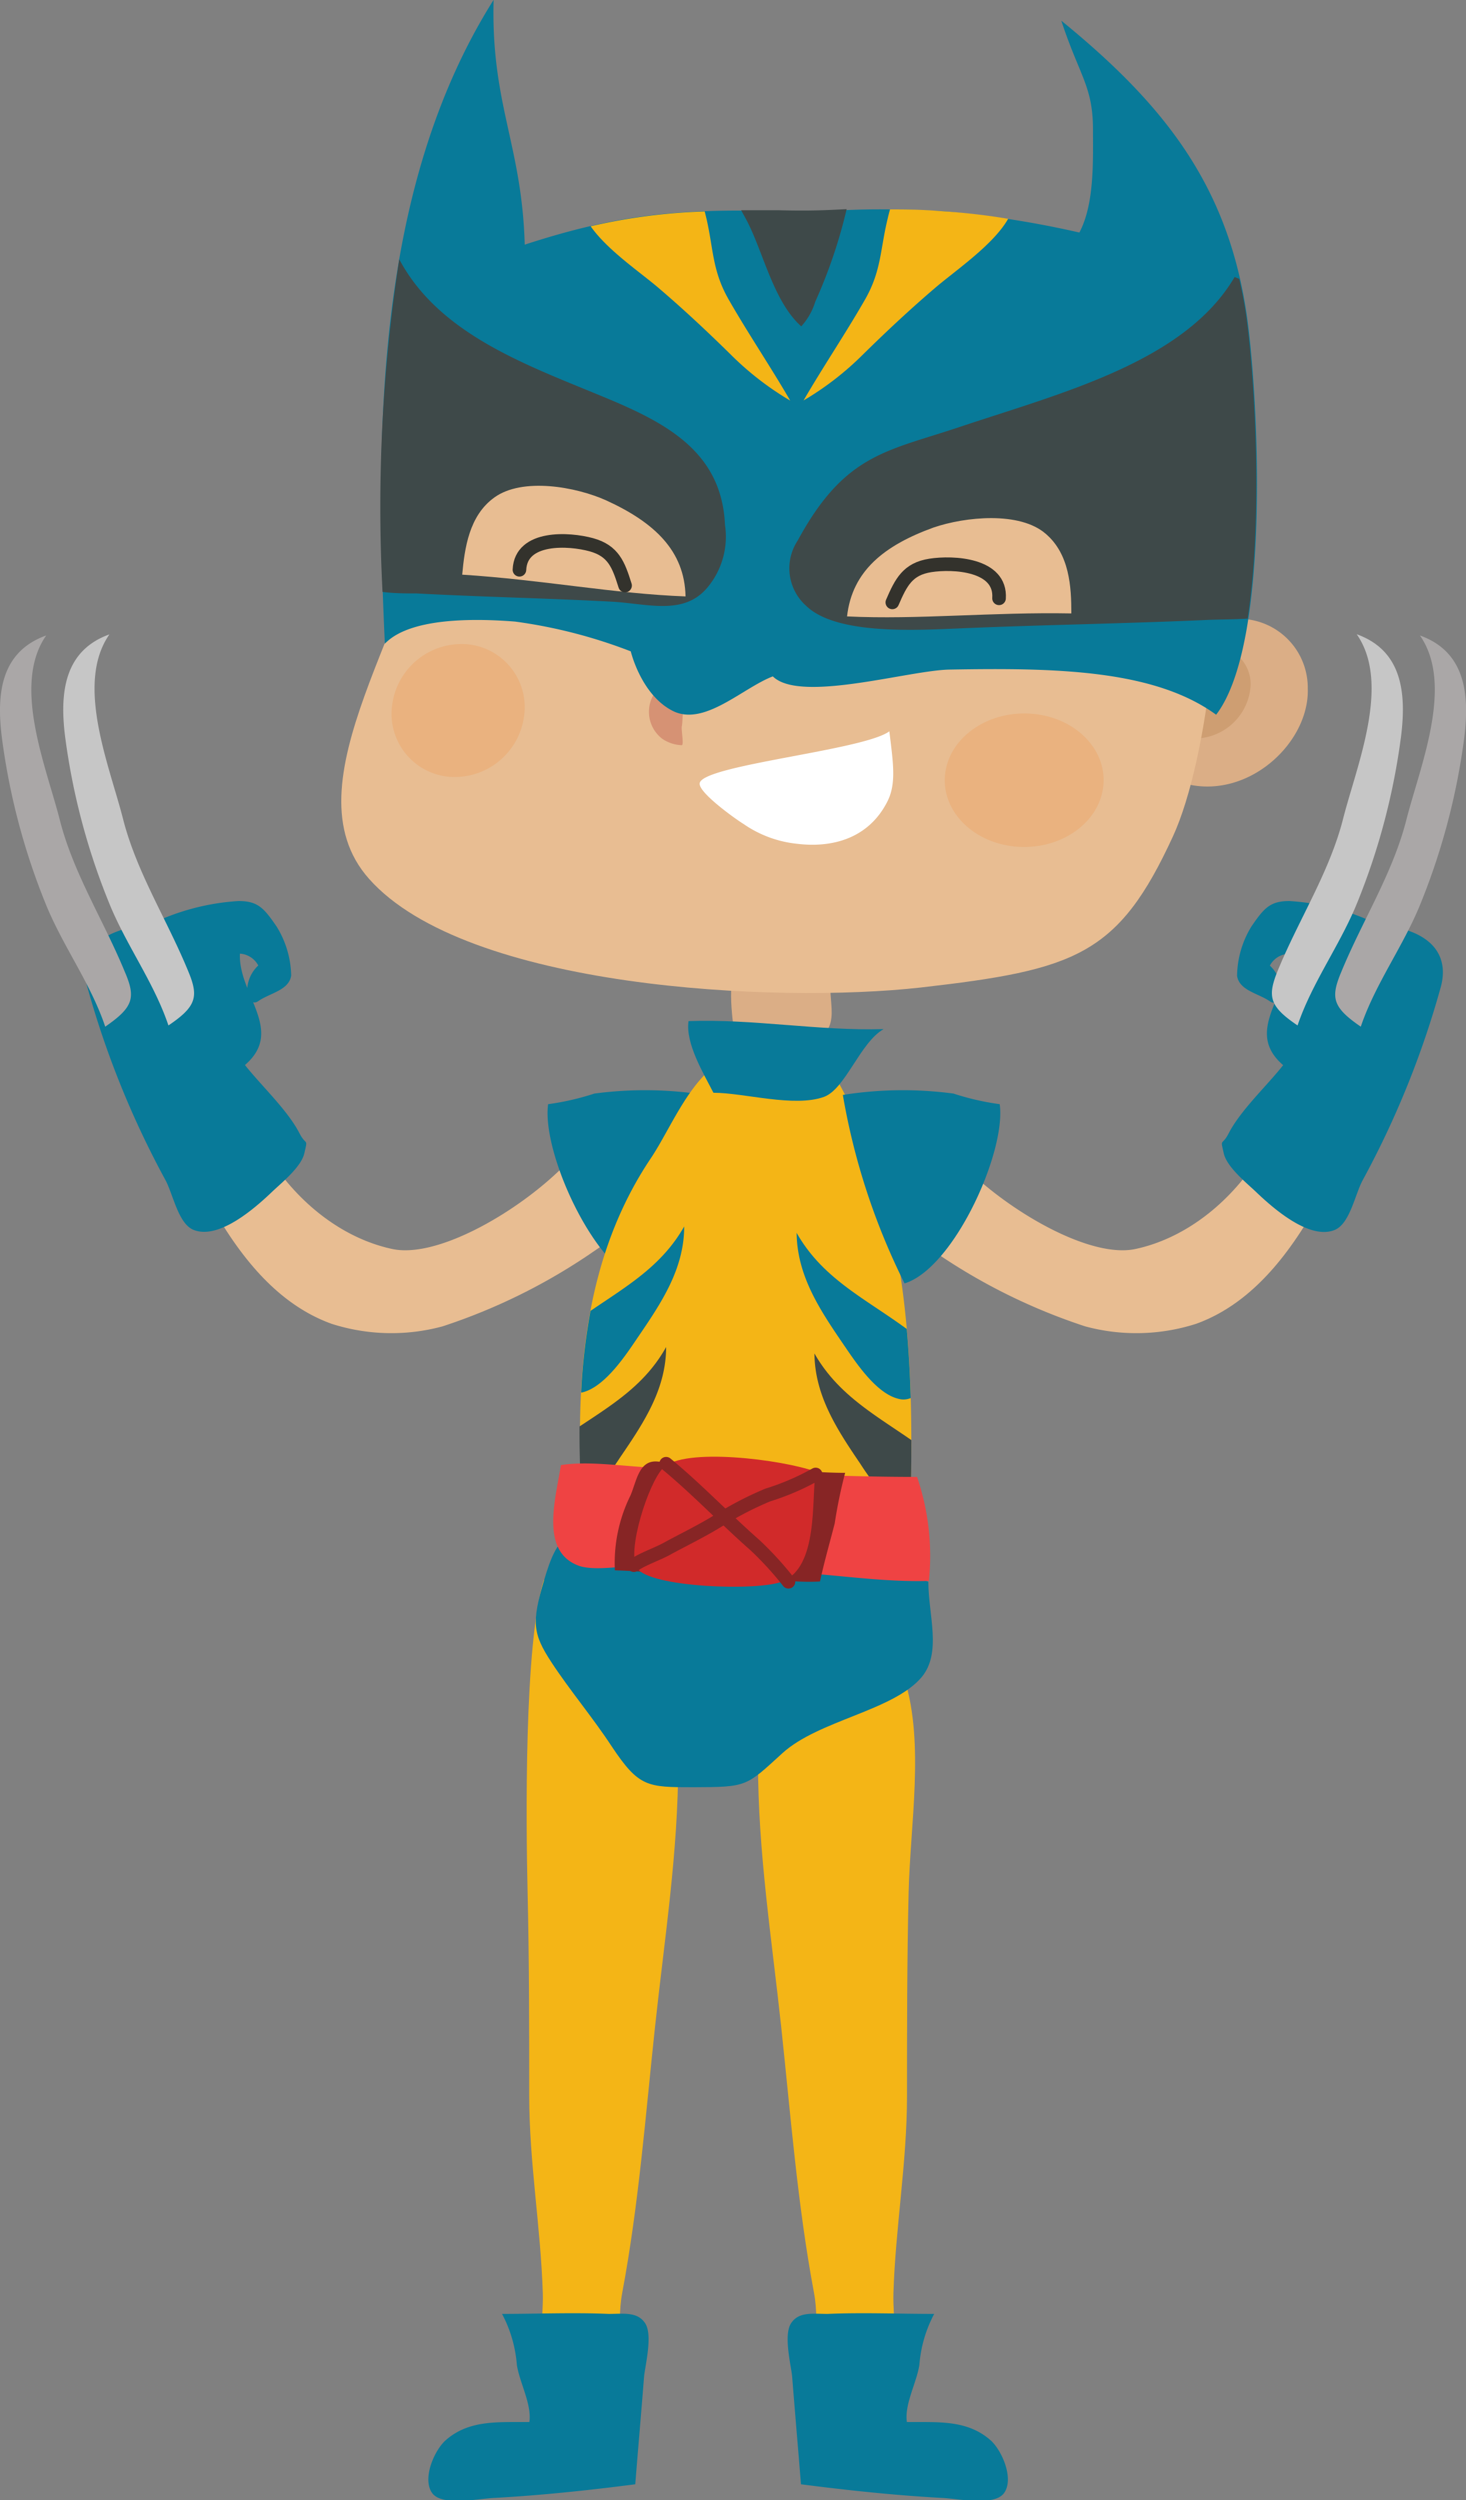 <svg xmlns="http://www.w3.org/2000/svg" viewBox="0 0 107.84 183.86"><rect x="0" y="0" width="107.84" height="183.86" fill="#808080" stroke="none"/><defs><style>.cls-1{fill:#dbae86;}.cls-2{fill:#e8bd92;}.cls-3{fill:#087a99;}.cls-4{fill:#aaa7a7;}.cls-5{fill:#c6c6c6;}.cls-6{fill:#f4b516;}.cls-12,.cls-16,.cls-7{fill:none;}.cls-8{fill:#3e4949;}.cls-9{fill:#ef4343;}.cls-10{fill:#872525;}.cls-11{fill:#d12a2a;}.cls-12{stroke:#872525;}.cls-12,.cls-16{stroke-linecap:round;stroke-linejoin:round;}.cls-13{fill:#ce9e72;}.cls-14{fill:#fff;}.cls-15{fill:#d69274;}.cls-16{stroke:#33322c;}.cls-17{fill:#eaae78;opacity:0.72;}</style></defs><title>Asset 4</title><g id="Layer_2" data-name="Layer 2"><g id="OBJECT"><path class="cls-1" d="M61.52,71.11c-1.17,1.5.58,4-1.18,5.13-1.09.68-4.19,1.87-6.14.67-.24-1-.76-4.65-.1-5.49C55.07,70.16,57.43,71.23,61.52,71.11Z"/><path class="cls-2" d="M43.49,83.18c-2,3.78-10.41,9.57-14.63,8.67-5.15-1.1-9.77-5.87-11.32-11.93-1.89.9-3.91.12-4.56,2.16-.55,1.73,1.15,4,1.89,5.36,2.12,4,5,8.28,9.52,9.91a14.42,14.42,0,0,0,8.16.19A43.31,43.31,0,0,0,43.71,92c1.24-.82,3.47-2.5,3.58-4.14C47.46,85.15,43.31,84.74,43.49,83.18Z"/><path class="cls-3" d="M51.86,80.52a28.13,28.13,0,0,0-8.14-.1,19.38,19.38,0,0,1-3.4.78c-.49,3.51,3.38,12.07,7,13.18A49.77,49.77,0,0,0,51.86,80.52Z"/><path class="cls-3" d="M11,68a17.22,17.22,0,0,1,6.55-1.74c1.42,0,1.87.52,2.8,1.88a7.1,7.1,0,0,1,1.07,3.6c-.16,1.09-1.58,1.29-2.42,1.88-.35.25-.68,0-.8-.43A2.56,2.56,0,0,1,19,71a1.65,1.65,0,0,0-1.35-.87c-.14,3,3.32,5.65.37,8.19,1.18,1.5,3.12,3.3,4,5,.51,1,.64.3.37,1.48-.22,1-1.63,2.14-2.33,2.8-1.21,1.16-3.94,3.61-5.83,2.84-1.12-.46-1.49-2.6-2.06-3.66A67.3,67.3,0,0,1,6.41,72.53C5.72,70,7.35,68.32,11,68Z"/><path class="cls-4" d="M7.74,75.5C6.67,72.3,4.6,69.56,3.34,66.42A49.33,49.33,0,0,1,.13,54.18C-.26,51,.06,47.93,3.4,46.73c-2.54,3.64,0,9.64,1,13.57s3.22,7.38,4.77,11.14C10,73.36,9.83,74.06,7.74,75.5Z"/><path class="cls-5" d="M12.39,75.41C11.32,72.22,9.25,69.47,8,66.34A49.34,49.34,0,0,1,4.78,54.1c-.38-3.15-.07-6.25,3.27-7.45-2.54,3.64,0,9.64,1,13.57s3.22,7.38,4.77,11.14C14.63,73.27,14.48,74,12.39,75.41Z"/><path class="cls-6" d="M55.76,129.62c0,6.57,1,12.87,1.7,19.38s1.2,13.12,2.42,19.62c.46,2.44-.22,5.23.47,7.59,1.52,0,3.91,1,4.79-.12,1.15-1.52.52-5.57.58-7.43.15-4.85,1-9.65,1-14.52s0-10,.12-15,1.16-10.89-.28-15.59c-2.32-.07-6.49-.85-8,1.41C57.66,126.22,58.13,128,55.76,129.62Z"/><path class="cls-3" d="M68.72,170.16c-2.6,0-5.24-.11-7.84,0-1.09,0-2.12-.18-2.69.69s0,3.09.08,3.91c.21,2.66.44,5.31.65,7.93,3.41.44,6.88.81,10.31,1,1.25.05,3.93.65,4.64-.37s-.11-3-.94-3.81c-1.76-1.61-4-1.37-6.22-1.4-.19-1.29.72-2.9.92-4.2A9.55,9.55,0,0,1,68.72,170.16Z"/><path class="cls-6" d="M49.89,129.62c0,6.57-1,12.87-1.7,19.38s-1.2,13.12-2.42,19.62c-.46,2.44.22,5.23-.47,7.59-1.52,0-3.91,1-4.79-.12-1.15-1.52-.52-5.57-.58-7.43-.15-4.85-1-9.65-1-14.52s0-10-.12-15-.26-18.25,1.19-22.95c2.32-.07,5.58,6.51,7.11,8.77C48,126.22,47.52,128,49.89,129.62Z"/><path class="cls-3" d="M36.93,170.16c2.6,0,5.24-.11,7.84,0,1.09,0,2.12-.18,2.69.69s0,3.09-.08,3.91c-.21,2.66-.44,5.31-.65,7.93-3.41.44-6.88.81-10.31,1-1.25.05-3.93.65-4.64-.37s.11-3,.94-3.81c1.76-1.61,4-1.37,6.22-1.4.19-1.29-.72-2.9-.92-4.2A9.55,9.55,0,0,0,36.93,170.16Z"/><path class="cls-3" d="M68.29,116.32c0,2.46,1,5.19-.48,7-2.1,2.5-7.58,3.17-10.26,5.61S55,131.42,51,131.43c-3.39,0-4,0-6-3-1.41-2.15-3.09-4.13-4.45-6.21s-1.45-2.92-.53-6c1-3.44,1.76-3.81,5.29-4.12C52.22,111.48,59.49,112.58,68.29,116.32Z"/><path class="cls-6" d="M61.56,79.38c5.21,9.35,5.69,20.34,5.42,31a70.29,70.29,0,0,1-14.39-.15c-3.25-.35-6.63.07-9.81-.71-.45-8.5.26-17.15,5.1-24.35,1.53-2.28,3-6.23,5.74-7.41C56,76.69,59.77,77.93,61.56,79.38Z"/><path class="cls-7" d="M45.64,107.17c1.72-2.52,3.35-5,3.38-8.11-1.54,2.73-3.88,4.18-6.34,5.84,0-.83,0-1.66.07-2.49h.07c1.7-.39,3.25-2.82,4.13-4.1,1.72-2.52,3.35-5,3.38-8.11-1.66,2.93-4.22,4.39-6.89,6.21a29.75,29.75,0,0,1,4.45-11.26c1.53-2.28,3-6.23,5.74-7.41,2.38-1,6.14.2,7.94,1.65A45.42,45.42,0,0,1,66.7,97.73c-3.08-2.27-6.19-3.7-8.1-7.07,0,3.11,1.66,5.59,3.38,8.11.87,1.28,2.43,3.7,4.13,4.1a1.35,1.35,0,0,0,.89-.06q0,1.54,0,3.09c-2.75-1.9-5.42-3.36-7.13-6.37,0,3.11,1.66,5.59,3.38,8.11a20.3,20.3,0,0,0,2.19,2.84,73.14,73.14,0,0,1-12.88-.28c-2.91-.31-5.94,0-8.83-.52A23.55,23.55,0,0,0,45.64,107.17Z"/><path class="cls-3" d="M66.11,102.87c-1.7-.39-3.25-2.82-4.13-4.1-1.72-2.52-3.35-5-3.38-8.11,1.91,3.37,5,4.8,8.1,7.07.15,1.69.24,3.38.29,5.08A1.35,1.35,0,0,1,66.11,102.87Z"/><path class="cls-8" d="M59.91,99.53c1.71,3,4.38,4.47,7.13,6.37q0,2.23-.05,4.45l-1.51.14a20.3,20.3,0,0,1-2.19-2.84C61.57,105.12,59.94,102.64,59.91,99.53Z"/><path class="cls-3" d="M50.33,90.19c0,3.11-1.66,5.59-3.38,8.11-.87,1.28-2.43,3.7-4.13,4.1h-.07a44.62,44.62,0,0,1,.69-6C46.1,94.58,48.67,93.12,50.33,90.19Z"/><path class="cls-8" d="M49,99.06c0,3.11-1.66,5.59-3.38,8.11a23.55,23.55,0,0,1-1.88,2.51c-.33-.06-.65-.12-1-.2-.08-1.53-.12-3.06-.11-4.58C45.14,103.24,47.48,101.79,49,99.06Z"/><path class="cls-9" d="M67.46,108.61c-6.57,0-13-.41-19.55-.69-2.06-.09-4.63-.5-6.65-.18-.39,2.51-1.55,6.35,1.31,7.4,1.13.41,3.3,0,4.43,0,4,0,7.9.24,11.9.52,3.17.22,6.26.69,9.43.6A18,18,0,0,0,67.46,108.61Z"/><path class="cls-10" d="M62.17,108.31c-3.55,0-7-.68-10.55-.68-1.1,0-2.21-.05-3.24-.15-1.38-.13-1.54,1.41-2,2.49a11.21,11.21,0,0,0-1.15,5.51c2.95.08,5.94.55,8.87.53,2.09,0,4.16.41,6.22.29.3-1.4.72-2.86,1.08-4.26A35.85,35.85,0,0,1,62.17,108.31Z"/><path class="cls-11" d="M60,108.22c-.32,2,.23,7-2.45,8.08-1.78.73-9.84.44-10.7-1-.75-1.26.85-6.26,1.93-7.35C50.27,106.41,57.54,107.33,60,108.22Z"/><path class="cls-12" d="M60,108.43a18.27,18.27,0,0,1-3.52,1.51,24.63,24.63,0,0,0-3.61,1.87c-1.18.73-2.45,1.35-3.66,2-.81.47-1.89.8-2.58,1.29"/><path class="cls-12" d="M49,107.64c2.3,1.9,4.34,4.06,6.55,6A24.37,24.37,0,0,1,58,116.32"/><path class="cls-3" d="M65,75.68c-4.78.14-9.55-.76-14.35-.59-.24,1.64,1.1,3.84,1.83,5.27,2.27,0,5.94,1.1,8.14.3C62.19,80.08,63.28,76.65,65,75.68Z"/><path class="cls-1" d="M87.64,46.53c.31-1,2.82-1.18,4-1a5.07,5.07,0,0,1,4.56,5.1c.15,4.31-5.17,8.93-10.21,6.57.41-1.88.63-3.78,1-5.67C87.14,50.27,88.23,49.16,87.64,46.53Z"/><path class="cls-13" d="M87.23,48.08c.17-.56,1.58-.66,2.22-.58A2.84,2.84,0,0,1,92,50.35,4.15,4.15,0,0,1,86.28,54c.23-1.06.35-2.12.55-3.18C87,50.18,87.56,49.56,87.23,48.08Z"/><path class="cls-2" d="M71.07,22c-7.38-.75-15.12-2.66-21.93-1-3.74.92-15.57,3-17,14.09-1.32,10.54-11.22,22.51-5,29.53,7.15,8.08,29.9,9.2,40.59,8,11.41-1.3,14.54-2.38,18.56-11.13,2.58-5.61,4.3-19.72,2.08-25.41C85.61,29,84.08,25.12,71.07,22Z"/><path class="cls-14" d="M65.42,53.78c-1.88,1.4-13.7,2.47-13.95,3.81-.13.68,2.69,2.68,3.22,3a8.42,8.42,0,0,0,3.94,1.46c2.62.32,5.22-.41,6.59-3C65.95,57.71,65.72,56.22,65.42,53.78Z"/><path class="cls-15" d="M51.29,49.25A4.34,4.34,0,0,0,48.13,51a2.5,2.5,0,0,0,.56,3.31,2.7,2.7,0,0,0,1.47.49c.16-.05-.07-1.22,0-1.41C50.29,52.56,50.11,50,51.29,49.25Z"/><path class="cls-3" d="M89.46,52.56c-4.56-3.32-11.8-3.46-19.61-3.32-3,.05-11,2.48-13,.5-2.23.85-5.06,3.72-7.38,2.53s-3.07-4.37-3.07-4.37a37.31,37.31,0,0,0-8.51-2.19c-3.14-.25-7.78-.27-9.58,1.63-.71-15.44-.71-33.53,8-47.35-.2,7.7,2.08,10.63,2.29,18,6.72-2.18,11.2-2.67,18.69-2.46,4.55.13,5-.36,12,0A72,72,0,0,1,79.4,17.1c1.12-2.12,1-5.3,1-7.58,0-3.17-1-3.95-2.33-8C85.74,7.77,90.3,13.68,91.7,23.08,92.53,28.63,93.59,47.18,89.46,52.56Z"/><path class="cls-7" d="M30.64,43.65c4.77.26,9.59.35,14.4.61,2.64.14,5.29,1,7-1.07a5.83,5.83,0,0,0,1.27-4.59c-.23-5.15-4-7.35-8.38-9.17C39.21,27,32.42,24.79,29.35,19.07A52.18,52.18,0,0,1,36.29,0c-.2,7.7,2.08,10.63,2.29,18,1.73-.56,3.31-1,4.83-1.36,1.25,1.75,3.7,3.39,5,4.54,1.84,1.57,3.57,3.19,5.29,4.88a22,22,0,0,0,4.39,3.4c-1.45-2.5-3.07-4.89-4.51-7.4-1.22-2.12-1.12-3.68-1.67-5.94l-.14-.58c.87,0,1.77,0,2.72,0,.17.32.35.63.5.93C56.18,18.73,57,22.24,58.94,24a4.71,4.71,0,0,0,1-1.77,37.21,37.21,0,0,0,2.31-6.81c.89,0,1.89-.06,3.23,0-.05.18-.1.4-.18.71-.55,2.26-.45,3.83-1.67,5.94-1.44,2.51-3.06,4.9-4.51,7.4a22,22,0,0,0,4.39-3.4c1.72-1.69,3.45-3.31,5.29-4.88,1.47-1.26,4.29-3.13,5.38-5.08,2.85.45,5.24,1,5.24,1,1.12-2.12,1-5.3,1-7.58,0-3.17-1-3.95-2.33-8,7,5.65,11.36,11,13.17,19l-.34-.14c-3.65,6.21-12.62,8.49-20.14,11-5.49,1.83-8.56,2-12,8.38a3.7,3.7,0,0,0,.64,4.82c2.2,2.11,8,1.78,11.3,1.64,6.07-.26,12.16-.35,18.19-.61.89,0,2,0,3-.1-.46,3-1.21,5.56-2.37,7.07-4.56-3.32-11.8-3.46-19.61-3.32-3,.05-11,2.48-13,.5-2.23.85-5.06,3.72-7.38,2.53s-3.07-4.37-3.07-4.37a37.31,37.31,0,0,0-8.51-2.19c-3.14-.25-7.78-.27-9.58,1.63-.06-1.25-.11-2.53-.15-3.81C29,43.62,29.9,43.61,30.64,43.65Z"/><path class="cls-8" d="M58.94,24c-2-1.79-2.76-5.3-3.92-7.61-.15-.3-.33-.61-.5-.93.88,0,1.79,0,2.76,0,2.22.06,3.47,0,5-.08a37.21,37.21,0,0,1-2.31,6.81A4.71,4.71,0,0,1,58.94,24Z"/><path class="cls-6" d="M68.79,21.17c-1.84,1.57-3.57,3.19-5.29,4.88a22,22,0,0,1-4.39,3.4c1.45-2.5,3.07-4.89,4.51-7.4,1.22-2.12,1.12-3.68,1.67-5.94.07-.31.13-.53.18-.71,1,0,2.24,0,3.79.13a48.37,48.37,0,0,1,4.9.56C73.08,18,70.26,19.91,68.79,21.17Z"/><path class="cls-6" d="M53.62,22.06c1.44,2.51,3.06,4.9,4.51,7.4a22,22,0,0,1-4.39-3.4c-1.72-1.69-3.45-3.31-5.29-4.88-1.34-1.15-3.78-2.79-5-4.54a42.86,42.86,0,0,1,8.39-1.09l.14.58C52.49,18.38,52.4,19.94,53.62,22.06Z"/><path class="cls-8" d="M70.62,46.21c-3.33.14-9.1.47-11.3-1.64a3.7,3.7,0,0,1-.64-4.82c3.48-6.41,6.56-6.55,12-8.38,7.52-2.51,16.49-4.78,20.14-11l.34.14c.19.83.36,1.67.49,2.56.59,4,1.31,14.71.13,22.42-1,.07-2.13.06-3,.1C82.78,45.86,76.69,45.95,70.62,46.21Z"/><path class="cls-8" d="M44.95,29.42c4.34,1.83,8.15,4,8.38,9.17a5.83,5.83,0,0,1-1.27,4.59c-1.74,2.11-4.39,1.22-7,1.07-4.8-.26-9.62-.35-14.4-.61-.74,0-1.66,0-2.52-.11a119.58,119.58,0,0,1,1.23-24.46C32.42,24.79,39.21,27,44.95,29.42Z"/><path class="cls-2" d="M78.81,45.11c0-1.95-.13-4.36-1.89-5.86C75,37.59,71,38,68.68,38.79c-3.65,1.32-6,3.21-6.37,6.54C67.53,45.58,73,45,78.81,45.11Z"/><path class="cls-2" d="M34,42.26c.18-1.94.5-4.34,2.37-5.68,2.07-1.49,6-.79,8.25.23,3.53,1.62,5.74,3.7,5.81,7.05C45.22,43.67,39.86,42.63,34,42.26Z"/><path class="cls-16" d="M73.49,44c.17-2.51-3.38-2.68-5.05-2.42s-2.16,1.24-2.8,2.72"/><path class="cls-16" d="M38.21,41.9c.11-2.51,3.66-2.29,5.29-1.84s2,1.47,2.48,3"/><path class="cls-17" d="M69.54,56.79c-.39,2.69,1.9,5.14,5.1,5.46s6.11-1.59,6.5-4.29-1.9-5.14-5.1-5.46S69.93,54.1,69.54,56.79Z"/><path class="cls-17" d="M28.86,51.76A4.65,4.65,0,0,0,33,57.12a5.15,5.15,0,0,0,5.54-4.38,4.65,4.65,0,0,0-4.14-5.36A5.15,5.15,0,0,0,28.86,51.76Z"/><path class="cls-2" d="M68.89,83.18c2,3.78,10.41,9.57,14.63,8.67,5.15-1.1,9.77-5.87,11.32-11.93,1.89.9,3.91.12,4.56,2.16.55,1.73-1.15,4-1.89,5.36-2.12,4-5,8.28-9.52,9.91a14.42,14.42,0,0,1-8.16.19A43.31,43.31,0,0,1,68.67,92c-1.24-.82-3.47-2.5-3.58-4.14C64.92,85.15,69.06,84.74,68.89,83.18Z"/><path class="cls-3" d="M101.4,68a17.22,17.22,0,0,0-6.55-1.74c-1.42,0-1.87.52-2.8,1.88A7.1,7.1,0,0,0,91,71.76c.16,1.09,1.58,1.29,2.42,1.88.35.25.68,0,.8-.43a2.56,2.56,0,0,0-.81-2.2,1.65,1.65,0,0,1,1.35-.87c.14,3-3.32,5.65-.37,8.19-1.18,1.5-3.12,3.3-4,5-.51,1-.64.3-.37,1.48.22,1,1.63,2.14,2.33,2.8,1.21,1.16,3.94,3.61,5.83,2.84,1.12-.46,1.49-2.6,2.06-3.66A67.3,67.3,0,0,0,106,72.53C106.65,70,105,68.32,101.4,68Z"/><path class="cls-4" d="M100.1,75.5c1.08-3.19,3.15-5.94,4.41-9.08a49.33,49.33,0,0,0,3.21-12.24c.38-3.15.07-6.25-3.27-7.45,2.54,3.64,0,9.64-1,13.57s-3.22,7.38-4.77,11.14C97.87,73.36,98,74.06,100.1,75.5Z"/><path class="cls-5" d="M95.45,75.41c1.08-3.19,3.15-5.94,4.41-9.08a49.33,49.33,0,0,0,3.21-12.24c.38-3.15.07-6.25-3.27-7.45,2.54,3.64,0,9.64-1,13.57S95.55,67.59,94,71.36C93.22,73.27,93.36,74,95.45,75.41Z"/><path class="cls-3" d="M62,80.52a28.13,28.13,0,0,1,8.14-.1,19.38,19.38,0,0,0,3.4.78c.49,3.51-3.38,12.07-7,13.18A49.77,49.77,0,0,1,62,80.52Z"/></g></g></svg>